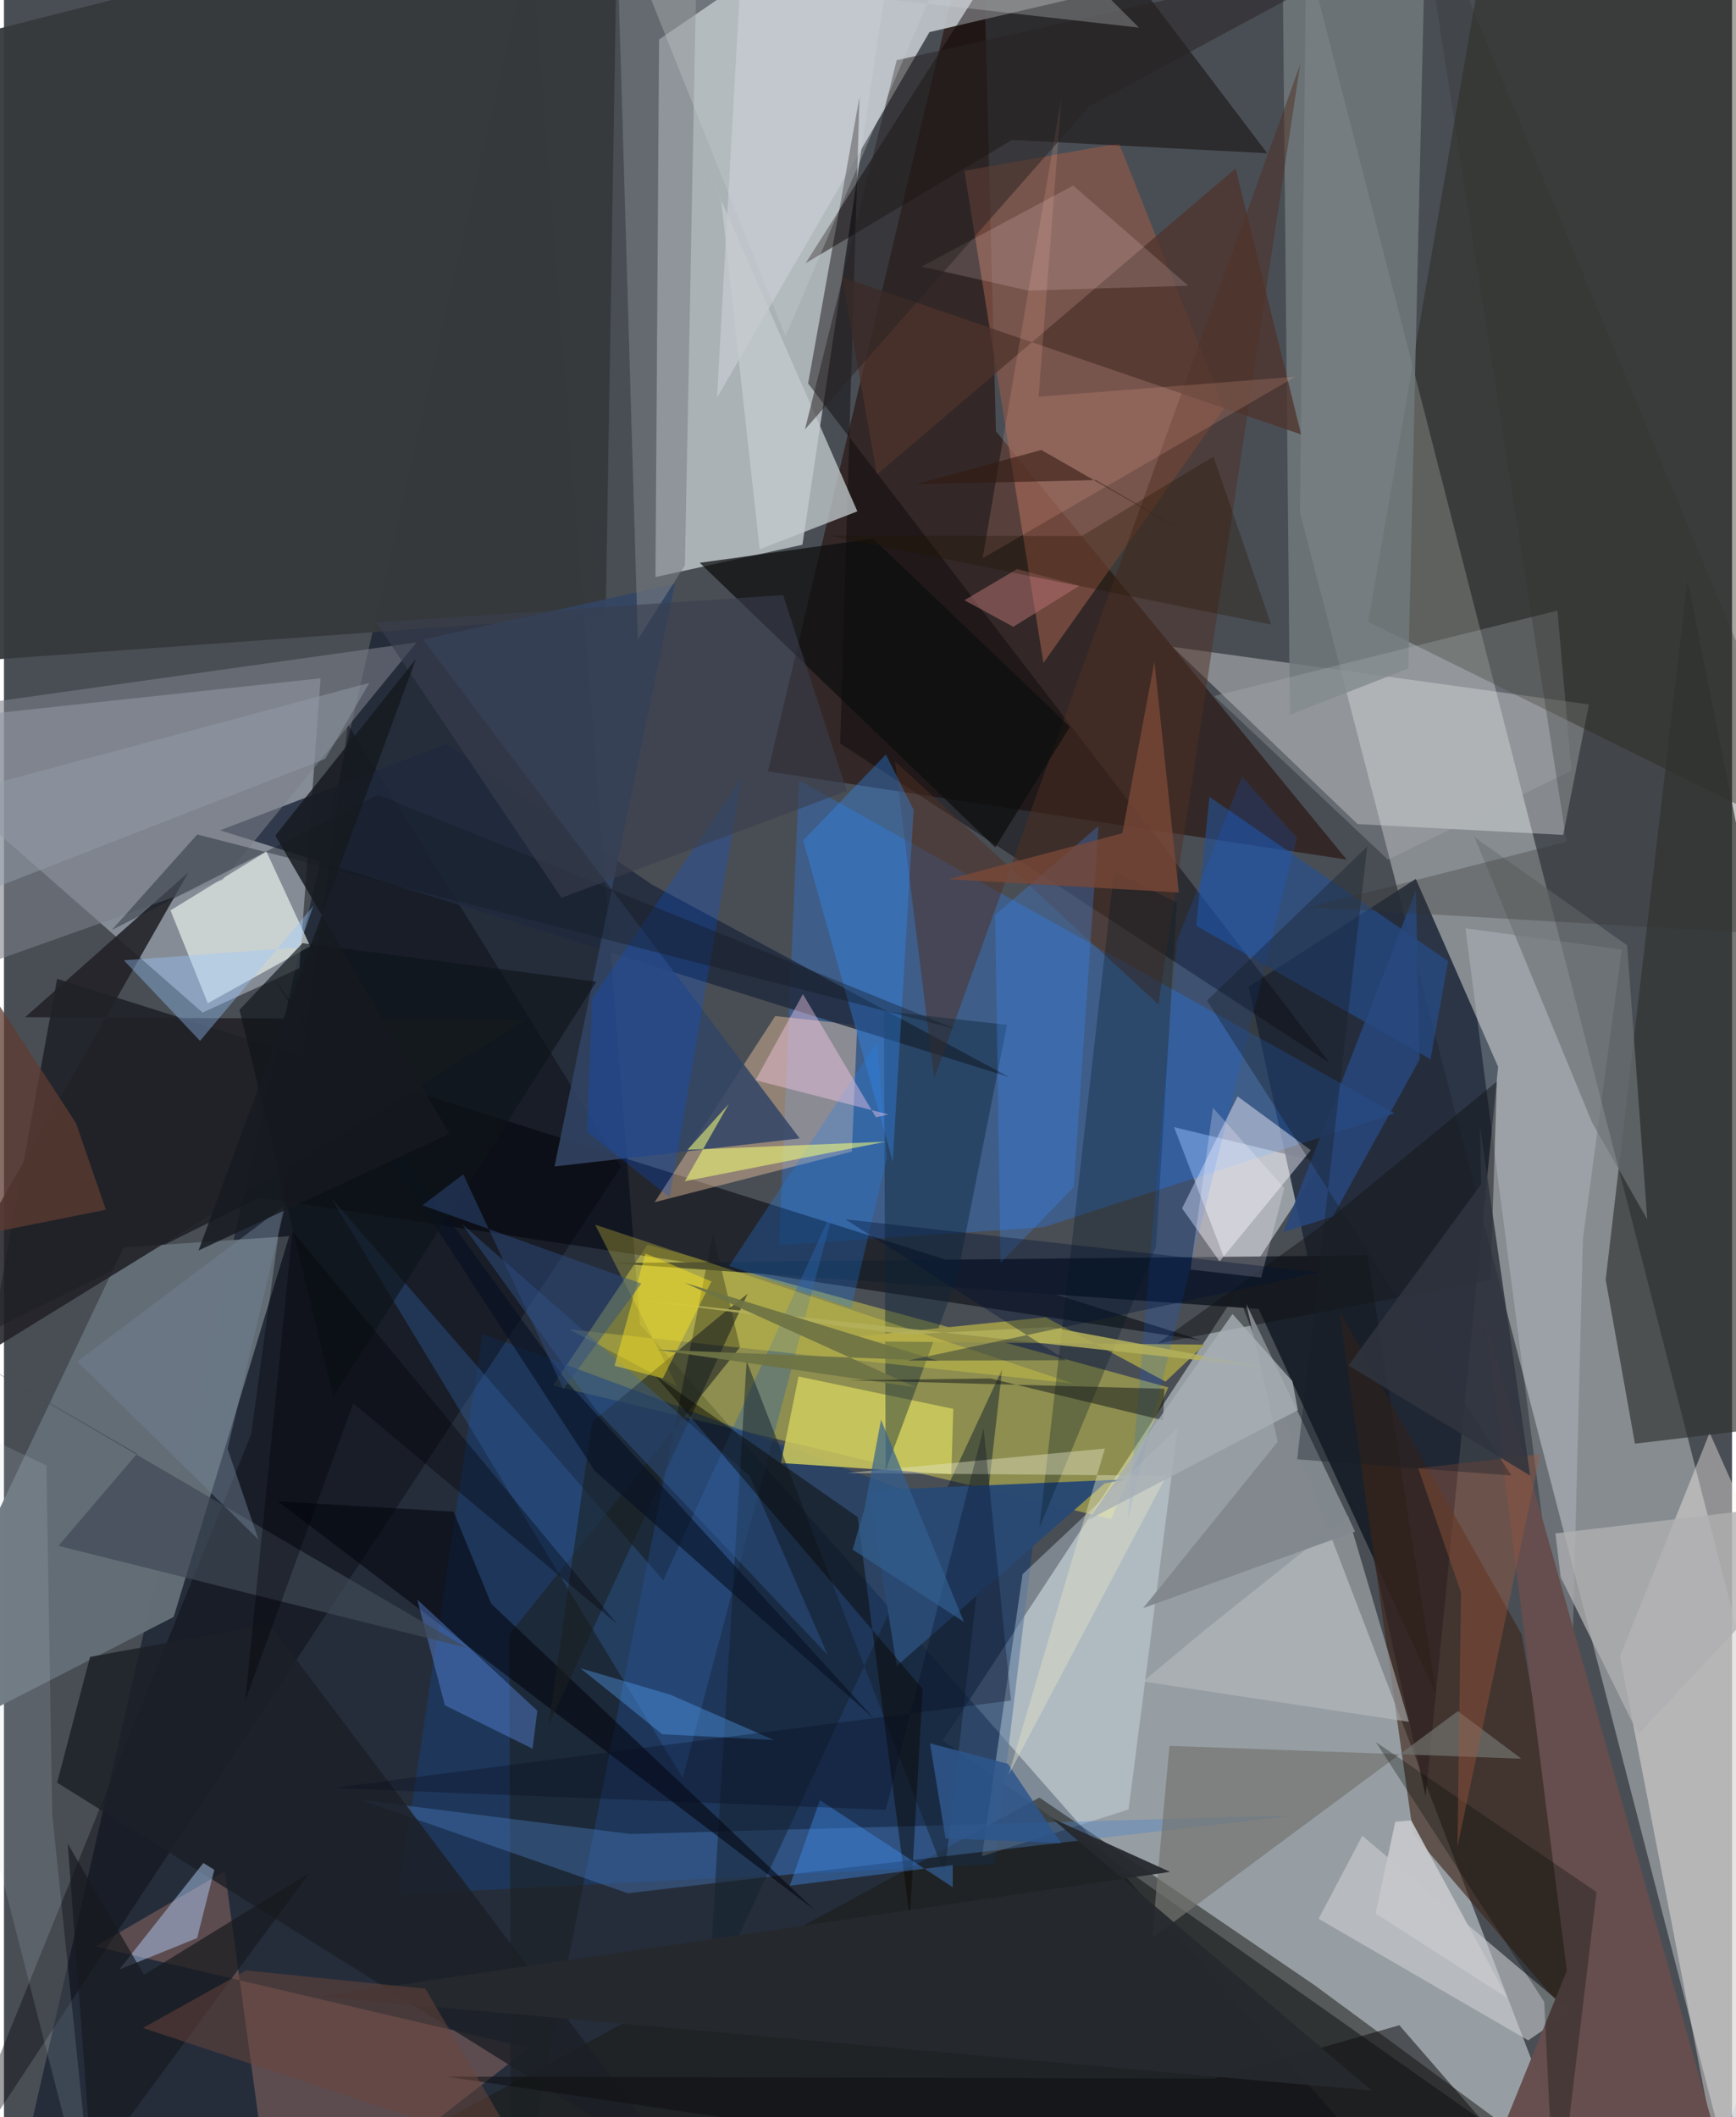 <svg xmlns="http://www.w3.org/2000/svg" width="228" height="278" viewBox="0 0 836 1024"><path fill="#494e55" d="M0 0h836v1024H0z"/><path fill="#ccd4d7" fill-opacity=".6" d="M763.261 1059.594L566.07 545.164l71.485 17.232L454.14 841.84z"/><path fill="#dde3e7" fill-opacity=".667" d="M434.797-61.565l-48.522 325.028-71.083 15.64 1.74-260.009z"/><path fill="#b9bec1" fill-opacity=".553" d="M629.977-23.516l233.977 911.224L843.938 1086l-216.96-838.203z"/><path fill="#000c20" fill-opacity=".498" d="M-.153 1086l681.616-20.373L307.72 640.48 254.927-29.262z"/><path fill="#b0b8c5" fill-opacity=".58" d="M96.083 489.754L-62 351.128l215.183-23.064-10.249 140.211z"/><path fill="#fffb47" fill-opacity=".373" d="M563.277 671.017L535.573 734.7l-269.986-64.554 45.76-68.156z"/><path fill="#250f07" fill-opacity=".592" d="M649.592 415.773L479.893 208.596 472.887-62 369.582 373.106z"/><path fill="#20293a" fill-opacity=".878" d="M602.12 477.222l80.9-52.13 39.81 90.891-35.066 352.902z"/><path fill="#2681ff" fill-opacity=".306" d="M503.01 593.524l169.6-55.031-288.002-161.13-9.622 224.855z"/><path fill="#000109" fill-opacity=".51" d="M-5.409 643.172l31.13-169.777 553.378 174.858-455.404-69.03z"/><path fill="#363a3c" fill-opacity=".957" d="M-62 28.906v294.2l353.1-25.42L297.04-62z"/><path fill="#f6f9f8" fill-opacity=".353" d="M654.842 398.57l-89.485-85.703 201.399 27.86-12.454 63.093z"/><path fill="#222113" fill-opacity=".4" d="M660.008 300.777L719.685-45.47 898-62v480.535z"/><path fill="#636d76" fill-opacity=".992" d="M82.1 782.063l55.898-184.179-80.1 5.44L-62 855.92z"/><path fill="#fbf4ee" fill-opacity=".408" d="M825.16 692.963l-43.362 108.173 46.76 241.359L898 856.746z"/><path fill="#915947" fill-opacity=".647" d="M590.294 197.368L539.422 69.33l-74.77 13.293 38.22 237.972z"/><path fill="#1a3c6c" fill-opacity=".6" d="M498.176 744.051L479.21 901.545l-288.305 14.662L231.54 645.12z"/><path fill="#c0c6cb" fill-opacity=".914" d="M447.744 15.52l212.123-49.39-301.117-19.6-13.78 245.715z"/><path fill="#e5f8ff" fill-opacity=".329" d="M544.052 875.157l-70.896 22.617 19.626-136.372 75.02-70.657z"/><path fill="#0c0401" fill-opacity=".467" d="M387.766 127.365l99.902-59.693 123.453 6.443L508.02-62z"/><path fill="#2f322f" fill-opacity=".655" d="M789.021 698.26l-14.153-79.324 39.575-338.398 80.944 405.044z"/><path fill="#1a1a15" fill-opacity=".518" d="M633.76 959.963l133.928 98.664-552.218-34.445 285.454-154.765z"/><path fill="#facea4" fill-opacity=".408" d="M412.788 495.763l-39.667-4.334-58.332 90.028 95.39-24.484z"/><path fill="#f6fef8" fill-opacity=".604" d="M80.56 440.316l18.052 44.905 49.54-27.56-21.178-45.803z"/><path fill="#c08477" fill-opacity=".357" d="M44.235 941.423l209.755 49.155L131.543 1086l-24.7-180.996z"/><path fill="#1a212a" fill-opacity=".984" d="M607 633.082l-313.386-22.176 366.023-3.742 33.27 212.43z"/><path fill="#3f2417" fill-opacity=".616" d="M734.233 790.55l-88.096-156.105 35.603 252.664 86.29 100.512z"/><path fill="#0a0508" fill-opacity=".447" d="M404.53 359.587L413.888 46.9l-24.863 138.576 252.292 328.62z"/><path fill="#04050a" fill-opacity=".38" d="M-29.903 1062.853L298.545 564.3 166.43 350.447l-46.823 343.28z"/><path fill="#212a3d" fill-opacity=".835" d="M214.16 359.708l99.453 68.215 172.797 93.083-381.867-119.408z"/><path fill="#727a7d" fill-opacity=".82" d="M622.104 345.699l57.292-22.34L686.912-2.09 618.165-62z"/><path fill="#324565" fill-opacity=".859" d="M384.928 550.592l-118.606 13.6 58.285-281.773-121.819 26.896z"/><path fill="#eaf1f6" fill-opacity=".212" d="M782.653 459.313L763.839 599.29l-6.089 239.849-50.734-390.15z"/><path fill="#d0d1d5" fill-opacity=".569" d="M737.398 986.855l20.462-14.02-100.72-84.888-21.12 40.103z"/><path fill="#d1cd5d" fill-opacity=".827" d="M459.258 681.41l-.937 31.623-82.446-5.405 8.525-41.869z"/><path fill="#f7f4ff" fill-opacity=".459" d="M596.794 530.275l35.418 26.04-44.11 53.797-18.167-25.684z"/><path fill="#4f2f23" fill-opacity=".494" d="M558.502 485.797L627.05 31.298 450.06 521.571l-18.97-153.348z"/><path fill="#c4cace" fill-opacity=".761" d="M412.86 247.324l-47.277 18.324-18.575-168.482-9.442-21.79z"/><path fill="#245194" fill-opacity=".612" d="M576.791 447.803l6.367-62.408 115.482 79.46-8.514 47.472z"/><path fill="#654e4d" fill-opacity=".988" d="M843.086 1086l-136.59-10.575 49.566-122.257-40.412-320.394z"/><path fill="#0e2635" fill-opacity=".416" d="M426.54 711.208l34.402-92.727 24.274-122.794-59.465-6.669z"/><path fill="#1b2021" fill-opacity=".576" d="M356.109 651.58L343 596.699 245.482 1086l-1.034-295.478z"/><path fill="#3161a2" fill-opacity=".373" d="M318.965 764.382l83.174-182.034-73.762 277.634L158.15 579.254z"/><path fill="#4e84c9" fill-opacity=".369" d="M303.018 887.045l-130.454-16.519 129.207 45.175 322.733-37.652z"/><path fill="#15222e" fill-opacity=".51" d="M340.576 968.484l18.71-310.168 95.78 248.208 27.857-244.317z"/><path fill="#bbbfc3" fill-opacity=".541" d="M580.276 788.94l69.923-55.83 29.44 99.675-128.518-19.52z"/><path fill="#7a7f85" fill-opacity=".573" d="M295.655-62h40.239l-6.454 335.409-22.776 35.852z"/><path fill="#737470" fill-opacity=".69" d="M563.822 844.398l-8.428 92.966 147.96-109.745 30.714 22.996z"/><path fill="#1c2027" fill-opacity=".831" d="M329.563 1051.87L128.452 785.524 41.643 801.38l-15.914 60.83z"/><path fill="#222227" fill-opacity=".878" d="M10.265 491.97l79.001-70.083L-62 687.397l314.92-194.195z"/><path fill="#9a964a" d="M561.941 668.237l-58.006-31.128-111.92 11.422 188.784 1.837z"/><path fill="#0d0f0f" fill-opacity=".725" d="M420.48 260.557l-83.874 11.655 142.96 137.614 36.105-58.283z"/><path fill="#fded44" fill-opacity=".263" d="M273.604 643.004l243.732 26.186-231.34-76.85 39.753 78.31z"/><path fill="#308eff" fill-opacity=".337" d="M426.643 364.9l-40.004 41.575 43.314 155.315 10.127-170.073z"/><path fill="#b9d5ff" fill-opacity=".455" d="M93.447 937.363l8.319-32.991-5.29-3.307-40.725 51.564z"/><path fill="#3a8cff" fill-opacity=".278" d="M479.504 442.494l2.594 168.294 35.456-36.684 11.948-174.608z"/><path fill="#294973" fill-opacity=".984" d="M543.03 715.504l-10.547 1.944-100.556 88.272-13.74-84.885z"/><path fill="#03040d" fill-opacity=".569" d="M217.504 731.149l18.245 44.562 156.799 148.387-259.937-197.894z"/><path fill="#5e90ea" fill-opacity=".408" d="M213.289 824.779l-13.337-51.102 58.094 53.727-2.328 18.378z"/><path fill="#001520" fill-opacity=".294" d="M537.082 421.34l-36.179 317.6 56.439-136.047 10.075-166.344z"/><path fill="#7a7e89" fill-opacity=".58" d="M-14.402 468.234l120.18-42.705 93.905-114.844L-62 347.408z"/><path fill="#0053e7" fill-opacity=".247" d="M282.107 547.37l39.93 31.744 34.941-202.901-72.4 106.82z"/><path fill="#4f332b" fill-opacity=".765" d="M422.342 229.495l-16.915-95.446 222.1 76.074-31.703-128.65z"/><path fill="#f5ab95" fill-opacity=".188" d="M500.512 191.902L511.62 46.983l-38.128 222.974 151.297-87.766z"/><path fill="#404955" fill-opacity=".694" d="M26.332 747.674l38.071-44.575-106.907-61.946 266.495 155.849z"/><path fill="#2183f6" fill-opacity=".263" d="M427.186 559.704l-4.805-55.886-71.509 108.442 59.025 20.47z"/><path fill="#b3b5b8" fill-opacity=".282" d="M751.525 295.314l-165.979 41.315 83.932 79.13 88.842-42.998z"/><path fill="#794838" fill-opacity=".776" d="M541.037 403.012l-84.045 22.23 111.398 6.428-11.837-111.605z"/><path fill="#1a2020" fill-opacity=".557" d="M359.79 625.737l-96.32 208.648 21.064-146.69 64.463-53.351z"/><path fill="#28487f" fill-opacity=".835" d="M683.032 430.756l-64.066 165.11 23.856-7.437 42.102-76.15z"/><path fill="#121416" fill-opacity=".471" d="M558.09 649.799l161.08-30.77 3.043-95.933-86.93 71.4z"/><path fill="#3a69ac" fill-opacity=".341" d="M221.548 591.98L360.73 713.871l37.771 86.557-112.374-118.867z"/><path fill="#090801" fill-opacity=".463" d="M413.027 733.781l-97.884-68.366 129.31 151.457-6.224 110.936z"/><path fill="#0e0f10" fill-opacity=".529" d="M675.048 979.526l-89.735 25.822-371.324-.952L767.59 1086z"/><path fill="#ffe1e8" fill-opacity=".169" d="M572.964 138.217l-77.482 2.305-51.54-11.577 73.344-39.183z"/><path fill="#fcceec" fill-opacity=".408" d="M427.86 539.014l-6.043 1.375-35.305-59.573-22.945 41.633z"/><path fill="#141a24" fill-opacity=".392" d="M180.94 384.385l279.804 113.408-367.248-94.187-41.283 46.158z"/><path fill="#6e7477" fill-opacity=".675" d="M768.366 543.087l26.627 46.719-9.757-132.587-73.808-52.28z"/><path fill="#b0b0b1" fill-opacity=".773" d="M790.661 838.781l-37.551-75.936-2.566-21.196L898 724.13z"/><path fill="#4496fc" fill-opacity=".376" d="M394.716 870.677l64.268 42.09.02-10.667-78.858 9.953z"/><path fill="#82888e" fill-opacity=".98" d="M616.208 697.324l-15.2-66.628 52.628 110.073-102.523 37.014z"/><path fill="#f3fd77" fill-opacity=".557" d="M426.542 552.201l-95.878 3.91 19.943-22.072-21.245 37.303z"/><path fill="#55a5fd" fill-opacity=".369" d="M318.447 838.792l-39.622-31.965 43.62 12.866 50.019 21.885z"/><path fill="#292324" fill-opacity=".522" d="M662.064-22.465L525.181 51.319l-137.685 156.38 44.388-178.56z"/><path fill="#c5d6d7" fill-opacity=".153" d="M-62 669.427L20.53 708.8l2.806 168.343L44.778 1086z"/><path fill="#000704" fill-opacity=".294" d="M745.148 968.264l5.424 112.088 19.884-165.229-106.758-72.51z"/><path fill="#9a573d" fill-opacity=".416" d="M704.884 770.256l-20.705-60.114 59.004-6.784-40.027 189.863z"/><path fill="#0866ff" fill-opacity=".165" d="M567.448 454.974l-23.72 279.907 81.759-329.647-26.54-29.523z"/><path fill="#17191e" fill-opacity=".686" d="M67.725 955.133l80.055-49.281-105.196 142.772-11.719-156.891z"/><path fill="#2e568c" fill-opacity=".859" d="M485.685 853.1l-37.683-9.913 7.494 45.931 56.007 2.358z"/><path fill="#e3e4c8" fill-opacity=".427" d="M532.634 700.593L486.027 858.37l76.369-144.628-154.561-1.289z"/><path fill="#161d24" fill-opacity=".365" d="M581.986 483.95l147.237 229.689-103.594-7.816 33.879-296.354z"/><path fill="#b27071" fill-opacity=".529" d="M488.28 303.154l-23.656-12.847 25.517-15.084 30.2 8.058z"/><path fill="#3a3f4d" fill-opacity=".6" d="M180.009 300.97l196.926-13.156 30.82 94.775-138.053 51.641z"/><path fill="#061023" fill-opacity=".596" d="M285.905 711.506L130.543 473.458l142.104 195.22 148.38 162.664z"/><path fill="#0f151a" fill-opacity=".651" d="M113.946 488.415l30.461-32.24 142.185 18.643L159.33 675.512z"/><path fill="#5e3b31" fill-opacity=".745" d="M34.825 543.163L-62 394.707v212.627l111.318-22.222z"/><path fill="#b3b05c" fill-opacity=".863" d="M506.055 641.828l103.822 19.517-307.757-33.35 134.112 17.472z"/><path fill="#748396" fill-opacity=".455" d="M108.185 700.735l14.979 43.979-87.67-86.211 100.559-75.584z"/><path fill="#040b1d" fill-opacity=".31" d="M487.175 822.476l-13.254-131.61-47.356 184.483-268.253-10.526z"/><path fill="#fde51f" fill-opacity=".451" d="M310.347 606.26l-14.992 54.323 23.366 6.103 23.523-46.902z"/><path fill="#99c8ff" fill-opacity=".376" d="M58.01 464.462l84.646-6.224 7.013-20.128-54.808 65.316z"/><path fill="#26292d" fill-opacity=".937" d="M564.134 905.357L506.75 879.34l154.956 131.829-509.257-45.487z"/><path fill="#6f7444" fill-opacity=".941" d="M452.1 658.265l-136.427-5.46 125.406 18.186-111.878-50.597z"/><path fill="#304c80" fill-opacity=".475" d="M202.479 582.964l105.852 37.849-37.738 51.047-48.395-103.897z"/><path fill="#161a20" fill-opacity=".831" d="M131.268 404.138l84.145 144.259-121.267 56.396 105.12-285.973z"/><path fill="#c6c7ca" fill-opacity=".933" d="M663.595 925.498l63.832 40.931-46.632-85.975-7.716.662z"/><path fill="#cad0d5" fill-opacity=".302" d="M473.822-62l-95.707 224.589L307.643-13.89l241.434 27.255z"/><path fill="#335f92" fill-opacity=".675" d="M416.234 729.922l-5.686 19.562 53.885 35.006-40.133-97.8z"/><path fill="#231603" fill-opacity=".306" d="M521.416 259.241l63.736-38.429 27.889 81.279-213.392-42.913z"/><path fill="#343531" fill-opacity=".298" d="M898 454.314l-266.64-15.467 124.571-31.762L682.937-62z"/><path fill="#2f343e" fill-opacity=".859" d="M738.324 713.703l-24.302-169.3.648 28.259-64.244 87.785z"/><path fill="#fff9ff" fill-opacity=".239" d="M584.874 535.785l-10.86 78.252 34.171 3.914 11.197-43.278z"/><path fill="#001233" fill-opacity=".361" d="M437.06 658.108l199.313-42.665-229.355-25.706 106.905 68.155z"/><path fill="#69443b" fill-opacity=".514" d="M250.638 1041.818l-183.393-60.97 49.916-27.838 86.708 8.852z"/><path fill="#1d1f1f" fill-opacity=".549" d="M560.724 686.938l-83.478-20.211-68.132.845 152.257 4.125z"/><path fill="#969ea9" fill-opacity=".467" d="M-62 451.892l58.735-73.343 180.041-48.288-21.327 36.766z"/><path fill="#010108" fill-opacity=".349" d="M296.686 785.532l-157.122-190.11-22.83 227.195L168.99 678.74z"/><path fill="#321a10" fill-opacity=".573" d="M577.15 260.769l-75.288-43.141-60.905 16.591 87.298-2.022z"/><path fill="#a7aeb5" fill-opacity=".808" d="M623.317 668.046l-28.983-32.518-69.933 99.662 101.56-53.151z"/></svg>